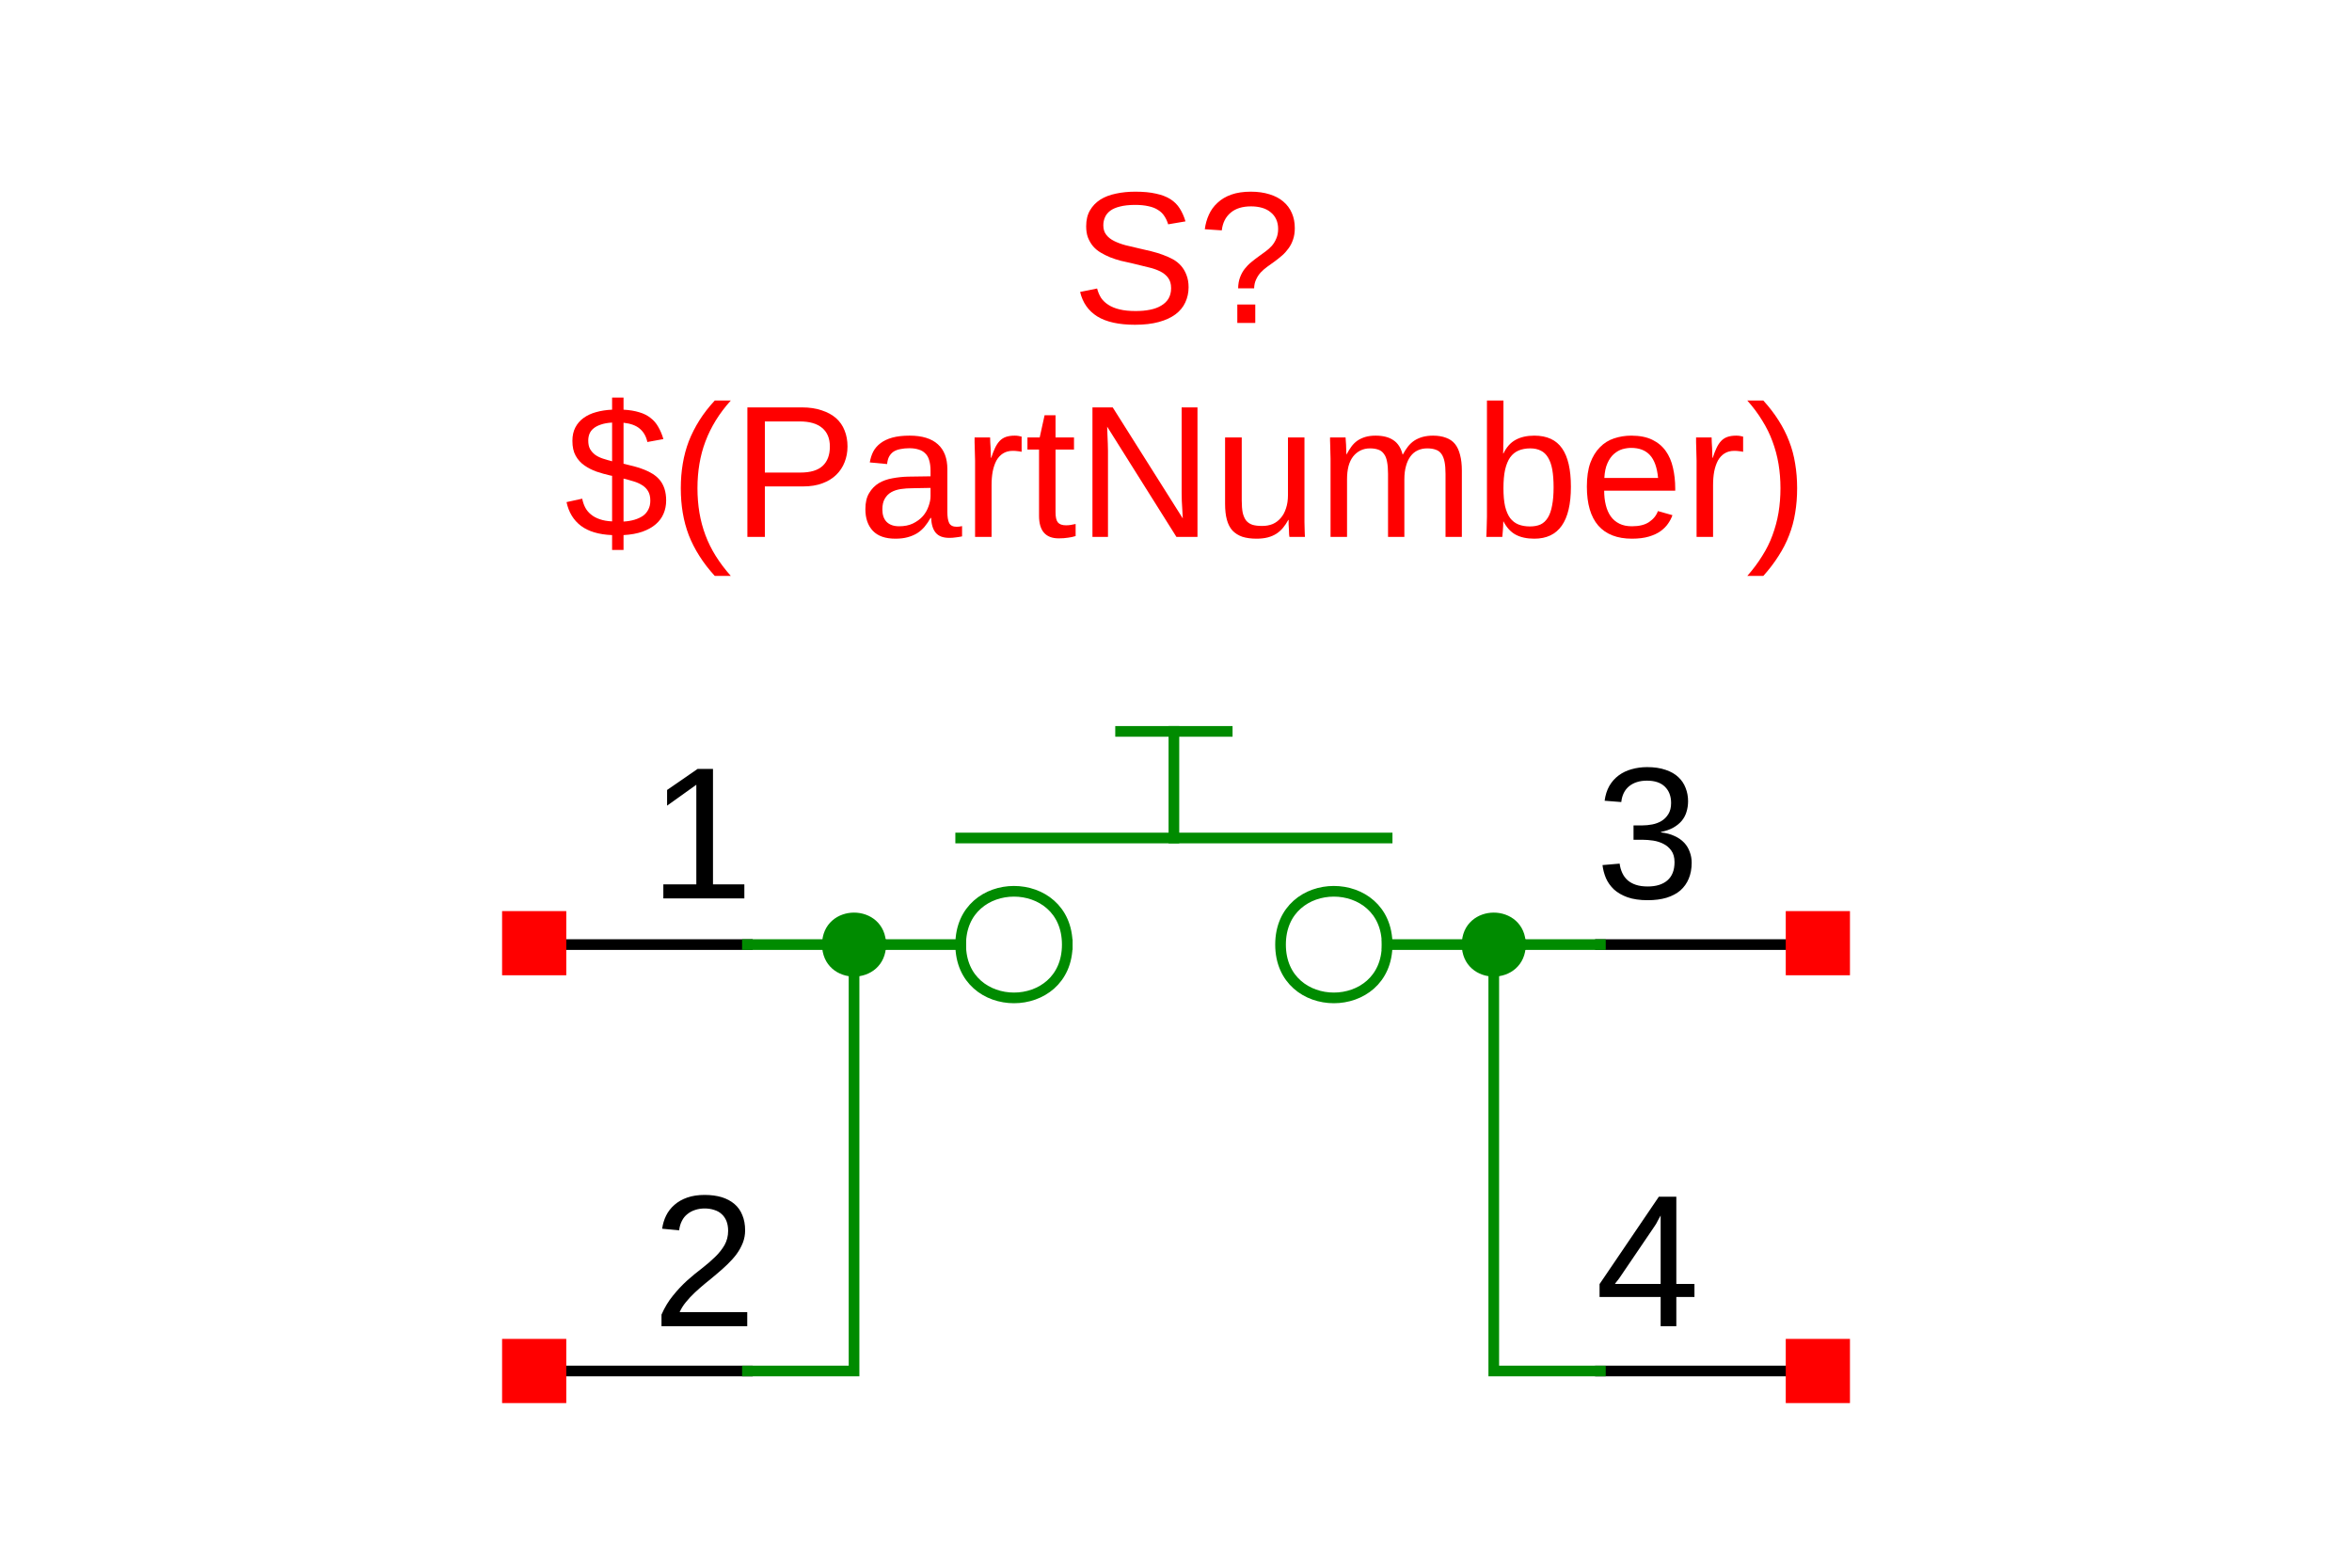 <?xml version="1.0" encoding="UTF-8"?>
<svg xmlns="http://www.w3.org/2000/svg" xmlns:xlink="http://www.w3.org/1999/xlink" width="225pt" height="150pt" viewBox="0 0 225 150" version="1.1">
<defs>
<g>
<symbol overflow="visible" id="glyph0-0">
<path style="stroke:none;" d="M 0.594 0 L 0.594 -12 L 5.375 -12 L 5.375 0 Z M 1.203 -0.594 L 4.781 -0.594 L 4.781 -11.406 L 1.203 -11.406 Z M 1.203 -0.594 "/>
</symbol>
<symbol overflow="visible" id="glyph0-1">
<path style="stroke:none;" d="M 1.375 0 L 1.375 -1.344 L 4.531 -1.344 L 4.531 -10.875 L 1.734 -8.875 L 1.734 -10.375 L 4.656 -12.391 L 6.125 -12.391 L 6.125 -1.344 L 9.125 -1.344 L 9.125 0 Z M 1.375 0 "/>
</symbol>
<symbol overflow="visible" id="glyph0-2">
<path style="stroke:none;" d="M 9.219 -3.422 C 9.219 -2.848 9.125 -2.336 8.938 -1.891 C 8.758 -1.453 8.492 -1.078 8.141 -0.766 C 7.785 -0.461 7.344 -0.227 6.812 -0.062 C 6.289 0.094 5.691 0.172 5.016 0.172 C 4.254 0.172 3.609 0.078 3.078 -0.109 C 2.555 -0.297 2.125 -0.547 1.781 -0.859 C 1.445 -1.18 1.191 -1.539 1.016 -1.938 C 0.848 -2.344 0.738 -2.758 0.688 -3.188 L 2.328 -3.328 C 2.367 -3.004 2.453 -2.707 2.578 -2.438 C 2.703 -2.164 2.875 -1.93 3.094 -1.734 C 3.312 -1.547 3.578 -1.398 3.891 -1.297 C 4.211 -1.191 4.586 -1.141 5.016 -1.141 C 5.816 -1.141 6.441 -1.332 6.891 -1.719 C 7.348 -2.113 7.578 -2.695 7.578 -3.469 C 7.578 -3.926 7.473 -4.297 7.266 -4.578 C 7.066 -4.859 6.816 -5.07 6.516 -5.219 C 6.211 -5.375 5.883 -5.477 5.531 -5.531 C 5.176 -5.582 4.848 -5.609 4.547 -5.609 L 3.656 -5.609 L 3.656 -6.984 L 4.516 -6.984 C 4.816 -6.984 5.129 -7.016 5.453 -7.078 C 5.773 -7.141 6.066 -7.25 6.328 -7.406 C 6.598 -7.57 6.816 -7.789 6.984 -8.062 C 7.16 -8.344 7.25 -8.695 7.25 -9.125 C 7.25 -9.781 7.051 -10.301 6.656 -10.688 C 6.27 -11.07 5.695 -11.266 4.938 -11.266 C 4.238 -11.266 3.672 -11.086 3.234 -10.734 C 2.805 -10.379 2.555 -9.875 2.484 -9.219 L 0.891 -9.344 C 0.961 -9.883 1.113 -10.359 1.344 -10.766 C 1.582 -11.172 1.879 -11.504 2.234 -11.766 C 2.598 -12.035 3.008 -12.234 3.469 -12.359 C 3.938 -12.492 4.43 -12.562 4.953 -12.562 C 5.641 -12.562 6.234 -12.473 6.734 -12.297 C 7.234 -12.129 7.641 -11.895 7.953 -11.594 C 8.266 -11.301 8.492 -10.957 8.641 -10.562 C 8.797 -10.164 8.875 -9.742 8.875 -9.297 C 8.875 -8.93 8.82 -8.586 8.719 -8.266 C 8.625 -7.953 8.473 -7.672 8.266 -7.422 C 8.055 -7.172 7.785 -6.953 7.453 -6.766 C 7.129 -6.586 6.738 -6.453 6.281 -6.359 L 6.281 -6.312 C 6.781 -6.258 7.211 -6.145 7.578 -5.969 C 7.953 -5.801 8.258 -5.586 8.5 -5.328 C 8.738 -5.078 8.914 -4.785 9.031 -4.453 C 9.156 -4.129 9.219 -3.785 9.219 -3.422 Z M 9.219 -3.422 "/>
</symbol>
<symbol overflow="visible" id="glyph0-3">
<path style="stroke:none;" d="M 11.188 -3.422 C 11.188 -2.898 11.082 -2.414 10.875 -1.969 C 10.676 -1.531 10.363 -1.148 9.938 -0.828 C 9.52 -0.516 8.988 -0.27 8.344 -0.094 C 7.707 0.082 6.945 0.172 6.062 0.172 C 4.52 0.172 3.316 -0.094 2.453 -0.625 C 1.598 -1.164 1.051 -1.945 0.812 -2.969 L 2.438 -3.297 C 2.52 -2.973 2.645 -2.676 2.812 -2.406 C 2.988 -2.145 3.223 -1.922 3.516 -1.734 C 3.805 -1.547 4.164 -1.398 4.594 -1.297 C 5.02 -1.191 5.531 -1.141 6.125 -1.141 C 6.625 -1.141 7.082 -1.18 7.5 -1.266 C 7.914 -1.348 8.27 -1.477 8.562 -1.656 C 8.863 -1.832 9.098 -2.055 9.266 -2.328 C 9.43 -2.609 9.516 -2.941 9.516 -3.328 C 9.516 -3.734 9.422 -4.062 9.234 -4.312 C 9.055 -4.562 8.801 -4.77 8.469 -4.938 C 8.133 -5.102 7.734 -5.238 7.266 -5.344 C 6.805 -5.457 6.297 -5.582 5.734 -5.719 C 5.391 -5.789 5.039 -5.867 4.688 -5.953 C 4.344 -6.047 4.008 -6.156 3.688 -6.281 C 3.363 -6.414 3.062 -6.566 2.781 -6.734 C 2.5 -6.898 2.254 -7.102 2.047 -7.344 C 1.848 -7.582 1.688 -7.859 1.562 -8.172 C 1.445 -8.484 1.391 -8.844 1.391 -9.25 C 1.391 -9.844 1.508 -10.348 1.75 -10.766 C 1.988 -11.18 2.316 -11.523 2.734 -11.797 C 3.16 -12.066 3.66 -12.258 4.234 -12.375 C 4.805 -12.5 5.426 -12.562 6.094 -12.562 C 6.863 -12.562 7.52 -12.5 8.062 -12.375 C 8.613 -12.258 9.078 -12.082 9.453 -11.844 C 9.828 -11.602 10.125 -11.305 10.344 -10.953 C 10.57 -10.598 10.754 -10.188 10.891 -9.719 L 9.234 -9.438 C 9.148 -9.727 9.031 -9.988 8.875 -10.219 C 8.727 -10.457 8.523 -10.656 8.266 -10.812 C 8.016 -10.977 7.707 -11.098 7.344 -11.172 C 6.988 -11.254 6.566 -11.297 6.078 -11.297 C 5.504 -11.297 5.02 -11.242 4.625 -11.141 C 4.238 -11.047 3.926 -10.91 3.688 -10.734 C 3.457 -10.555 3.289 -10.348 3.188 -10.109 C 3.082 -9.867 3.031 -9.613 3.031 -9.344 C 3.031 -8.977 3.125 -8.676 3.312 -8.438 C 3.5 -8.195 3.75 -8 4.062 -7.844 C 4.375 -7.688 4.738 -7.551 5.156 -7.438 C 5.57 -7.332 6.016 -7.227 6.484 -7.125 C 6.867 -7.039 7.25 -6.953 7.625 -6.859 C 8 -6.766 8.359 -6.656 8.703 -6.531 C 9.055 -6.406 9.383 -6.258 9.688 -6.094 C 9.988 -5.926 10.25 -5.719 10.469 -5.469 C 10.688 -5.219 10.859 -4.926 10.984 -4.594 C 11.117 -4.258 11.188 -3.867 11.188 -3.422 Z M 11.188 -3.422 "/>
</symbol>
<symbol overflow="visible" id="glyph0-4">
<path style="stroke:none;" d="M 9.344 -9.078 C 9.344 -8.66 9.285 -8.289 9.172 -7.969 C 9.066 -7.656 8.922 -7.375 8.734 -7.125 C 8.555 -6.875 8.352 -6.648 8.125 -6.453 C 7.895 -6.254 7.66 -6.066 7.422 -5.891 C 7.18 -5.723 6.941 -5.551 6.703 -5.375 C 6.473 -5.207 6.266 -5.023 6.078 -4.828 C 5.898 -4.629 5.754 -4.406 5.641 -4.156 C 5.523 -3.914 5.461 -3.633 5.453 -3.312 L 3.922 -3.312 C 3.93 -3.719 3.992 -4.07 4.109 -4.375 C 4.223 -4.676 4.367 -4.941 4.547 -5.172 C 4.734 -5.41 4.941 -5.625 5.172 -5.812 C 5.398 -6 5.629 -6.176 5.859 -6.344 C 6.098 -6.508 6.328 -6.676 6.547 -6.844 C 6.773 -7.008 6.977 -7.191 7.156 -7.391 C 7.332 -7.598 7.473 -7.832 7.578 -8.094 C 7.691 -8.352 7.75 -8.656 7.75 -9 C 7.75 -9.344 7.688 -9.648 7.562 -9.922 C 7.438 -10.191 7.258 -10.414 7.031 -10.594 C 6.812 -10.781 6.539 -10.922 6.219 -11.016 C 5.895 -11.109 5.539 -11.156 5.156 -11.156 C 4.332 -11.156 3.68 -10.953 3.203 -10.547 C 2.723 -10.141 2.441 -9.578 2.359 -8.859 L 0.734 -8.969 C 0.797 -9.457 0.926 -9.922 1.125 -10.359 C 1.32 -10.797 1.598 -11.176 1.953 -11.5 C 2.305 -11.832 2.742 -12.094 3.266 -12.281 C 3.797 -12.469 4.422 -12.562 5.141 -12.562 C 5.805 -12.562 6.398 -12.477 6.922 -12.312 C 7.441 -12.156 7.879 -11.926 8.234 -11.625 C 8.598 -11.32 8.875 -10.953 9.062 -10.516 C 9.25 -10.086 9.344 -9.609 9.344 -9.078 Z M 3.844 0 L 3.844 -1.766 L 5.562 -1.766 L 5.562 0 Z M 3.844 0 "/>
</symbol>
<symbol overflow="visible" id="glyph0-5">
<path style="stroke:none;" d="M 4.547 -0.172 C 3.273 -0.223 2.281 -0.52 1.562 -1.062 C 0.852 -1.602 0.395 -2.359 0.188 -3.328 L 1.688 -3.656 C 1.75 -3.344 1.848 -3.055 1.984 -2.797 C 2.117 -2.547 2.301 -2.328 2.531 -2.141 C 2.758 -1.953 3.039 -1.801 3.375 -1.688 C 3.707 -1.57 4.098 -1.504 4.547 -1.484 L 4.547 -5.844 L 4.375 -5.875 C 3.926 -5.977 3.484 -6.102 3.047 -6.25 C 2.617 -6.406 2.234 -6.602 1.891 -6.844 C 1.547 -7.082 1.27 -7.391 1.062 -7.766 C 0.852 -8.141 0.75 -8.613 0.75 -9.188 C 0.75 -9.688 0.844 -10.113 1.031 -10.469 C 1.219 -10.832 1.477 -11.133 1.812 -11.375 C 2.156 -11.625 2.555 -11.812 3.016 -11.938 C 3.484 -12.07 3.992 -12.148 4.547 -12.172 L 4.547 -13.328 L 5.641 -13.328 L 5.641 -12.172 C 6.223 -12.141 6.727 -12.055 7.156 -11.922 C 7.582 -11.797 7.941 -11.613 8.234 -11.375 C 8.535 -11.145 8.781 -10.859 8.969 -10.516 C 9.164 -10.18 9.328 -9.797 9.453 -9.359 L 7.922 -9.078 C 7.805 -9.617 7.566 -10.039 7.203 -10.344 C 6.848 -10.656 6.328 -10.848 5.641 -10.922 L 5.641 -7 C 5.984 -6.914 6.32 -6.832 6.656 -6.75 C 6.988 -6.664 7.305 -6.562 7.609 -6.438 C 7.91 -6.32 8.191 -6.18 8.453 -6.016 C 8.711 -5.848 8.938 -5.648 9.125 -5.422 C 9.312 -5.191 9.457 -4.914 9.562 -4.594 C 9.664 -4.27 9.719 -3.898 9.719 -3.484 C 9.719 -3.023 9.633 -2.602 9.469 -2.219 C 9.312 -1.844 9.066 -1.508 8.734 -1.219 C 8.398 -0.926 7.973 -0.688 7.453 -0.5 C 6.941 -0.32 6.336 -0.211 5.641 -0.172 L 5.641 1.25 L 4.547 1.25 Z M 8.203 -3.469 C 8.203 -3.832 8.133 -4.129 8 -4.359 C 7.863 -4.598 7.676 -4.789 7.438 -4.938 C 7.195 -5.094 6.922 -5.219 6.609 -5.312 C 6.305 -5.406 5.984 -5.492 5.641 -5.578 L 5.641 -1.469 C 6.023 -1.488 6.375 -1.547 6.688 -1.641 C 7 -1.734 7.27 -1.859 7.5 -2.016 C 7.727 -2.18 7.898 -2.383 8.016 -2.625 C 8.141 -2.863 8.203 -3.145 8.203 -3.469 Z M 2.266 -9.219 C 2.266 -8.895 2.32 -8.625 2.438 -8.406 C 2.562 -8.195 2.723 -8.016 2.922 -7.859 C 3.129 -7.711 3.367 -7.594 3.641 -7.5 C 3.922 -7.406 4.223 -7.316 4.547 -7.234 L 4.547 -10.938 C 4.129 -10.914 3.773 -10.852 3.484 -10.75 C 3.191 -10.656 2.953 -10.531 2.766 -10.375 C 2.586 -10.227 2.457 -10.051 2.375 -9.844 C 2.301 -9.645 2.266 -9.438 2.266 -9.219 Z M 2.266 -9.219 "/>
</symbol>
<symbol overflow="visible" id="glyph0-6">
<path style="stroke:none;" d="M 1.109 -4.672 C 1.109 -5.484 1.172 -6.258 1.297 -7 C 1.422 -7.75 1.613 -8.469 1.875 -9.156 C 2.145 -9.844 2.484 -10.508 2.891 -11.156 C 3.297 -11.801 3.785 -12.43 4.359 -13.047 L 5.891 -13.047 C 5.336 -12.43 4.859 -11.797 4.453 -11.141 C 4.055 -10.492 3.727 -9.828 3.469 -9.141 C 3.207 -8.453 3.016 -7.734 2.891 -6.984 C 2.766 -6.242 2.703 -5.469 2.703 -4.656 C 2.703 -3.844 2.766 -3.062 2.891 -2.312 C 3.016 -1.57 3.207 -0.852 3.469 -0.156 C 3.727 0.531 4.055 1.191 4.453 1.828 C 4.859 2.473 5.336 3.109 5.891 3.734 L 4.359 3.734 C 3.785 3.109 3.297 2.473 2.891 1.828 C 2.484 1.191 2.145 0.531 1.875 -0.156 C 1.613 -0.844 1.422 -1.555 1.297 -2.297 C 1.172 -3.035 1.109 -3.816 1.109 -4.641 Z M 1.109 -4.672 "/>
</symbol>
<symbol overflow="visible" id="glyph0-7">
<path style="stroke:none;" d="M 11.062 -8.656 C 11.062 -8.113 10.969 -7.609 10.781 -7.141 C 10.602 -6.68 10.336 -6.281 9.984 -5.938 C 9.629 -5.594 9.188 -5.32 8.656 -5.125 C 8.125 -4.926 7.504 -4.828 6.797 -4.828 L 3.156 -4.828 L 3.156 0 L 1.484 0 L 1.484 -12.391 L 6.688 -12.391 C 7.414 -12.391 8.051 -12.297 8.594 -12.109 C 9.145 -11.93 9.602 -11.68 9.969 -11.359 C 10.332 -11.035 10.602 -10.645 10.781 -10.188 C 10.969 -9.727 11.062 -9.219 11.062 -8.656 Z M 9.375 -8.641 C 9.375 -9.422 9.129 -10.016 8.641 -10.422 C 8.16 -10.836 7.441 -11.047 6.484 -11.047 L 3.156 -11.047 L 3.156 -6.156 L 6.562 -6.156 C 7.52 -6.156 8.227 -6.367 8.688 -6.797 C 9.145 -7.223 9.375 -7.836 9.375 -8.641 Z M 9.375 -8.641 "/>
</symbol>
<symbol overflow="visible" id="glyph0-8">
<path style="stroke:none;" d="M 3.641 0.172 C 2.68 0.172 1.961 -0.078 1.484 -0.578 C 1.004 -1.086 0.766 -1.781 0.766 -2.656 C 0.766 -3.281 0.883 -3.789 1.125 -4.188 C 1.363 -4.594 1.672 -4.91 2.047 -5.141 C 2.43 -5.367 2.867 -5.523 3.359 -5.609 C 3.859 -5.703 4.363 -5.754 4.875 -5.766 L 7 -5.797 L 7 -6.312 C 7 -6.707 6.957 -7.039 6.875 -7.312 C 6.801 -7.594 6.676 -7.816 6.5 -7.984 C 6.332 -8.16 6.117 -8.285 5.859 -8.359 C 5.609 -8.441 5.312 -8.484 4.969 -8.484 C 4.664 -8.484 4.391 -8.457 4.141 -8.406 C 3.891 -8.363 3.672 -8.285 3.484 -8.172 C 3.305 -8.055 3.16 -7.898 3.047 -7.703 C 2.941 -7.516 2.875 -7.27 2.844 -6.969 L 1.188 -7.125 C 1.25 -7.5 1.359 -7.844 1.516 -8.156 C 1.68 -8.469 1.914 -8.738 2.219 -8.969 C 2.52 -9.195 2.895 -9.375 3.344 -9.5 C 3.801 -9.625 4.352 -9.688 5 -9.688 C 6.195 -9.688 7.098 -9.41 7.703 -8.859 C 8.305 -8.316 8.609 -7.523 8.609 -6.484 L 8.609 -2.391 C 8.609 -1.922 8.664 -1.566 8.781 -1.328 C 8.906 -1.086 9.145 -0.969 9.5 -0.969 C 9.582 -0.969 9.664 -0.973 9.75 -0.984 C 9.844 -1.004 9.93 -1.02 10.016 -1.031 L 10.016 -0.047 C 9.816 -0.004 9.617 0.023 9.422 0.047 C 9.223 0.078 9.016 0.094 8.797 0.094 C 8.492 0.094 8.234 0.051 8.016 -0.031 C 7.805 -0.113 7.633 -0.234 7.5 -0.391 C 7.363 -0.555 7.258 -0.754 7.188 -0.984 C 7.113 -1.223 7.07 -1.5 7.062 -1.812 L 7 -1.812 C 6.832 -1.508 6.645 -1.234 6.438 -0.984 C 6.238 -0.742 6.004 -0.535 5.734 -0.359 C 5.461 -0.191 5.156 -0.062 4.812 0.031 C 4.477 0.125 4.086 0.172 3.641 0.172 Z M 4 -1.016 C 4.5 -1.016 4.938 -1.102 5.312 -1.281 C 5.695 -1.469 6.016 -1.703 6.266 -1.984 C 6.516 -2.273 6.695 -2.594 6.812 -2.938 C 6.938 -3.281 7 -3.602 7 -3.906 L 7 -4.688 L 5.281 -4.656 C 4.883 -4.656 4.508 -4.629 4.156 -4.578 C 3.812 -4.523 3.508 -4.426 3.25 -4.281 C 2.988 -4.133 2.781 -3.926 2.625 -3.656 C 2.469 -3.395 2.391 -3.051 2.391 -2.625 C 2.391 -2.113 2.523 -1.719 2.797 -1.438 C 3.078 -1.156 3.477 -1.016 4 -1.016 Z M 4 -1.016 "/>
</symbol>
<symbol overflow="visible" id="glyph0-9">
<path style="stroke:none;" d="M 1.25 0 L 1.25 -7.297 C 1.25 -7.492 1.242 -7.695 1.234 -7.906 C 1.234 -8.113 1.227 -8.312 1.219 -8.5 C 1.219 -8.695 1.211 -8.879 1.203 -9.047 C 1.203 -9.223 1.203 -9.379 1.203 -9.516 L 2.688 -9.516 C 2.695 -9.379 2.703 -9.223 2.703 -9.047 C 2.711 -8.879 2.723 -8.703 2.734 -8.516 C 2.742 -8.336 2.75 -8.164 2.75 -8 C 2.758 -7.832 2.766 -7.688 2.766 -7.562 L 2.797 -7.562 C 2.91 -7.926 3.031 -8.238 3.156 -8.5 C 3.281 -8.77 3.426 -8.992 3.594 -9.172 C 3.758 -9.348 3.957 -9.477 4.188 -9.562 C 4.426 -9.645 4.711 -9.688 5.047 -9.688 C 5.18 -9.688 5.305 -9.676 5.422 -9.656 C 5.535 -9.633 5.629 -9.613 5.703 -9.594 L 5.703 -8.141 C 5.586 -8.172 5.457 -8.191 5.312 -8.203 C 5.176 -8.223 5.023 -8.234 4.859 -8.234 C 4.492 -8.234 4.18 -8.148 3.922 -7.984 C 3.672 -7.828 3.461 -7.602 3.297 -7.312 C 3.141 -7.02 3.02 -6.672 2.938 -6.266 C 2.863 -5.867 2.828 -5.43 2.828 -4.953 L 2.828 0 Z M 1.25 0 "/>
</symbol>
<symbol overflow="visible" id="glyph0-10">
<path style="stroke:none;" d="M 4.875 -0.078 C 4.633 -0.004 4.391 0.047 4.141 0.078 C 3.891 0.117 3.598 0.141 3.266 0.141 C 2.004 0.141 1.375 -0.578 1.375 -2.016 L 1.375 -8.359 L 0.266 -8.359 L 0.266 -9.516 L 1.438 -9.516 L 1.906 -11.641 L 2.953 -11.641 L 2.953 -9.516 L 4.719 -9.516 L 4.719 -8.359 L 2.953 -8.359 L 2.953 -2.359 C 2.953 -1.898 3.023 -1.578 3.172 -1.391 C 3.328 -1.203 3.586 -1.109 3.953 -1.109 C 4.109 -1.109 4.254 -1.117 4.391 -1.141 C 4.535 -1.172 4.695 -1.203 4.875 -1.234 Z M 4.875 -0.078 "/>
</symbol>
<symbol overflow="visible" id="glyph0-11">
<path style="stroke:none;" d="M 9.516 0 L 2.891 -10.547 C 2.898 -10.254 2.91 -9.969 2.922 -9.688 C 2.93 -9.445 2.941 -9.191 2.953 -8.922 C 2.961 -8.66 2.969 -8.43 2.969 -8.234 L 2.969 0 L 1.484 0 L 1.484 -12.391 L 3.422 -12.391 L 10.125 -1.766 C 10.102 -2.055 10.086 -2.344 10.078 -2.625 C 10.066 -2.875 10.051 -3.145 10.031 -3.438 C 10.02 -3.727 10.016 -4.004 10.016 -4.266 L 10.016 -12.391 L 11.531 -12.391 L 11.531 0 Z M 9.516 0 "/>
</symbol>
<symbol overflow="visible" id="glyph0-12">
<path style="stroke:none;" d="M 2.766 -9.516 L 2.766 -3.484 C 2.766 -3.016 2.797 -2.625 2.859 -2.312 C 2.93 -2.008 3.039 -1.758 3.188 -1.562 C 3.344 -1.375 3.547 -1.238 3.797 -1.156 C 4.047 -1.082 4.352 -1.047 4.719 -1.047 C 5.094 -1.047 5.43 -1.109 5.734 -1.234 C 6.035 -1.367 6.289 -1.562 6.5 -1.812 C 6.719 -2.062 6.883 -2.367 7 -2.734 C 7.125 -3.098 7.188 -3.52 7.188 -4 L 7.188 -9.516 L 8.766 -9.516 L 8.766 -2.031 C 8.766 -1.832 8.766 -1.625 8.766 -1.406 C 8.766 -1.188 8.77 -0.977 8.781 -0.781 C 8.789 -0.582 8.797 -0.41 8.797 -0.266 C 8.805 -0.129 8.812 -0.039 8.812 0 L 7.328 0 C 7.316 -0.031 7.305 -0.109 7.297 -0.234 C 7.297 -0.367 7.289 -0.52 7.281 -0.688 C 7.27 -0.852 7.258 -1.02 7.25 -1.188 C 7.25 -1.363 7.25 -1.508 7.25 -1.625 L 7.219 -1.625 C 7.07 -1.352 6.906 -1.102 6.719 -0.875 C 6.539 -0.656 6.332 -0.469 6.094 -0.312 C 5.852 -0.156 5.578 -0.035 5.266 0.047 C 4.953 0.129 4.594 0.172 4.188 0.172 C 3.656 0.172 3.195 0.109 2.812 -0.016 C 2.438 -0.148 2.125 -0.348 1.875 -0.609 C 1.633 -0.879 1.457 -1.223 1.344 -1.641 C 1.227 -2.066 1.172 -2.578 1.172 -3.172 L 1.172 -9.516 Z M 2.766 -9.516 "/>
</symbol>
<symbol overflow="visible" id="glyph0-13">
<path style="stroke:none;" d="M 6.75 0 L 6.75 -6.031 C 6.75 -6.488 6.719 -6.875 6.656 -7.188 C 6.602 -7.5 6.504 -7.75 6.359 -7.938 C 6.223 -8.133 6.047 -8.27 5.828 -8.344 C 5.609 -8.426 5.336 -8.469 5.016 -8.469 C 4.68 -8.469 4.379 -8.398 4.109 -8.266 C 3.836 -8.129 3.602 -7.938 3.406 -7.688 C 3.219 -7.445 3.07 -7.141 2.969 -6.766 C 2.875 -6.398 2.828 -5.984 2.828 -5.516 L 2.828 0 L 1.25 0 L 1.25 -7.484 C 1.25 -7.68 1.242 -7.891 1.234 -8.109 C 1.234 -8.328 1.227 -8.535 1.219 -8.734 C 1.219 -8.93 1.211 -9.098 1.203 -9.234 C 1.203 -9.379 1.203 -9.473 1.203 -9.516 L 2.688 -9.516 C 2.695 -9.484 2.703 -9.398 2.703 -9.266 C 2.711 -9.141 2.723 -8.992 2.734 -8.828 C 2.742 -8.66 2.75 -8.488 2.75 -8.312 C 2.758 -8.145 2.766 -8.004 2.766 -7.891 L 2.781 -7.891 C 2.926 -8.16 3.078 -8.406 3.234 -8.625 C 3.398 -8.852 3.594 -9.047 3.812 -9.203 C 4.039 -9.359 4.297 -9.477 4.578 -9.562 C 4.859 -9.645 5.188 -9.688 5.562 -9.688 C 6.281 -9.688 6.848 -9.539 7.266 -9.25 C 7.691 -8.969 7.984 -8.516 8.141 -7.891 L 8.172 -7.891 C 8.316 -8.16 8.473 -8.406 8.641 -8.625 C 8.816 -8.852 9.02 -9.047 9.25 -9.203 C 9.488 -9.359 9.754 -9.477 10.047 -9.562 C 10.348 -9.645 10.688 -9.688 11.062 -9.688 C 11.539 -9.688 11.953 -9.617 12.297 -9.484 C 12.648 -9.359 12.938 -9.16 13.156 -8.891 C 13.375 -8.617 13.535 -8.27 13.641 -7.844 C 13.754 -7.426 13.812 -6.926 13.812 -6.344 L 13.812 0 L 12.25 0 L 12.25 -6.031 C 12.25 -6.488 12.219 -6.875 12.156 -7.188 C 12.094 -7.5 11.992 -7.75 11.859 -7.938 C 11.723 -8.133 11.539 -8.27 11.312 -8.344 C 11.094 -8.426 10.82 -8.469 10.5 -8.469 C 10.164 -8.469 9.863 -8.406 9.594 -8.281 C 9.32 -8.156 9.094 -7.969 8.906 -7.719 C 8.719 -7.469 8.57 -7.156 8.469 -6.781 C 8.363 -6.414 8.312 -5.992 8.312 -5.516 L 8.312 0 Z M 6.75 0 "/>
</symbol>
<symbol overflow="visible" id="glyph0-14">
<path style="stroke:none;" d="M 9.25 -4.797 C 9.25 -1.484 8.082 0.172 5.75 0.172 C 5.031 0.172 4.43 0.039 3.953 -0.219 C 3.484 -0.477 3.098 -0.898 2.797 -1.484 L 2.781 -1.484 C 2.781 -1.328 2.773 -1.164 2.766 -1 C 2.754 -0.832 2.742 -0.676 2.734 -0.531 C 2.723 -0.395 2.711 -0.273 2.703 -0.172 C 2.703 -0.078 2.695 -0.02 2.688 0 L 1.156 0 C 1.164 -0.051 1.172 -0.141 1.172 -0.266 C 1.18 -0.391 1.188 -0.539 1.188 -0.719 C 1.195 -0.895 1.203 -1.086 1.203 -1.297 C 1.211 -1.516 1.219 -1.734 1.219 -1.953 L 1.219 -13.047 L 2.797 -13.047 L 2.797 -9.328 C 2.797 -9.148 2.789 -8.977 2.781 -8.812 C 2.781 -8.656 2.781 -8.516 2.781 -8.391 C 2.77 -8.242 2.766 -8.109 2.766 -7.984 L 2.797 -7.984 C 3.086 -8.586 3.473 -9.02 3.953 -9.281 C 4.441 -9.551 5.039 -9.688 5.75 -9.688 C 6.957 -9.688 7.844 -9.281 8.406 -8.469 C 8.969 -7.664 9.25 -6.441 9.25 -4.797 Z M 7.594 -4.75 C 7.594 -5.406 7.551 -5.969 7.469 -6.438 C 7.383 -6.906 7.25 -7.289 7.062 -7.594 C 6.883 -7.895 6.656 -8.113 6.375 -8.25 C 6.094 -8.395 5.754 -8.469 5.359 -8.469 C 4.941 -8.469 4.57 -8.398 4.25 -8.266 C 3.926 -8.129 3.656 -7.91 3.438 -7.609 C 3.227 -7.305 3.066 -6.91 2.953 -6.422 C 2.848 -5.941 2.797 -5.352 2.797 -4.656 C 2.797 -3.969 2.848 -3.391 2.953 -2.922 C 3.066 -2.461 3.227 -2.086 3.438 -1.797 C 3.656 -1.516 3.922 -1.312 4.234 -1.188 C 4.555 -1.062 4.922 -1 5.328 -1 C 5.723 -1 6.062 -1.062 6.344 -1.188 C 6.625 -1.32 6.859 -1.539 7.047 -1.844 C 7.234 -2.145 7.367 -2.535 7.453 -3.016 C 7.547 -3.492 7.594 -4.07 7.594 -4.75 Z M 7.594 -4.75 "/>
</symbol>
<symbol overflow="visible" id="glyph0-15">
<path style="stroke:none;" d="M 2.422 -4.422 C 2.422 -3.922 2.473 -3.461 2.578 -3.047 C 2.68 -2.629 2.836 -2.27 3.047 -1.969 C 3.266 -1.664 3.539 -1.43 3.875 -1.266 C 4.207 -1.098 4.609 -1.016 5.078 -1.016 C 5.766 -1.016 6.312 -1.148 6.719 -1.422 C 7.133 -1.703 7.414 -2.051 7.562 -2.469 L 8.953 -2.078 C 8.859 -1.805 8.719 -1.535 8.531 -1.266 C 8.352 -1.004 8.113 -0.766 7.812 -0.547 C 7.52 -0.336 7.148 -0.164 6.703 -0.031 C 6.254 0.102 5.711 0.172 5.078 0.172 C 3.672 0.172 2.598 -0.242 1.859 -1.078 C 1.129 -1.922 0.766 -3.164 0.766 -4.812 C 0.766 -5.707 0.875 -6.461 1.094 -7.078 C 1.32 -7.691 1.629 -8.191 2.016 -8.578 C 2.398 -8.973 2.848 -9.254 3.359 -9.422 C 3.879 -9.598 4.43 -9.688 5.016 -9.688 C 5.816 -9.688 6.484 -9.555 7.016 -9.297 C 7.555 -9.035 7.988 -8.676 8.312 -8.219 C 8.633 -7.77 8.863 -7.238 9 -6.625 C 9.145 -6.008 9.219 -5.344 9.219 -4.625 L 9.219 -4.422 Z M 7.578 -5.641 C 7.484 -6.641 7.223 -7.367 6.797 -7.828 C 6.379 -8.285 5.781 -8.516 5 -8.516 C 4.727 -8.516 4.445 -8.473 4.156 -8.391 C 3.875 -8.305 3.609 -8.156 3.359 -7.938 C 3.109 -7.719 2.898 -7.422 2.734 -7.047 C 2.566 -6.68 2.469 -6.211 2.438 -5.641 Z M 7.578 -5.641 "/>
</symbol>
<symbol overflow="visible" id="glyph0-16">
<path style="stroke:none;" d="M 4.875 -4.641 C 4.875 -3.816 4.812 -3.035 4.688 -2.297 C 4.57 -1.555 4.379 -0.844 4.109 -0.156 C 3.848 0.531 3.508 1.191 3.094 1.828 C 2.688 2.473 2.203 3.109 1.641 3.734 L 0.109 3.734 C 0.66 3.109 1.133 2.473 1.531 1.828 C 1.938 1.191 2.266 0.531 2.516 -0.156 C 2.773 -0.852 2.969 -1.57 3.094 -2.312 C 3.219 -3.062 3.281 -3.844 3.281 -4.656 C 3.281 -5.469 3.219 -6.242 3.094 -6.984 C 2.969 -7.734 2.773 -8.453 2.516 -9.141 C 2.266 -9.828 1.938 -10.492 1.531 -11.141 C 1.133 -11.797 0.66 -12.43 0.109 -13.047 L 1.641 -13.047 C 2.203 -12.43 2.688 -11.801 3.094 -11.156 C 3.508 -10.508 3.848 -9.844 4.109 -9.156 C 4.379 -8.469 4.57 -7.75 4.688 -7 C 4.812 -6.258 4.875 -5.484 4.875 -4.672 Z M 4.875 -4.641 "/>
</symbol>
<symbol overflow="visible" id="glyph0-17">
<path style="stroke:none;" d="M 0.906 0 L 0.906 -1.109 C 1.207 -1.797 1.57 -2.398 2 -2.922 C 2.426 -3.453 2.875 -3.93 3.344 -4.359 C 3.82 -4.785 4.297 -5.176 4.766 -5.531 C 5.234 -5.895 5.656 -6.258 6.031 -6.625 C 6.406 -6.988 6.707 -7.367 6.938 -7.766 C 7.164 -8.172 7.281 -8.625 7.281 -9.125 C 7.281 -9.477 7.227 -9.785 7.125 -10.047 C 7.02 -10.316 6.867 -10.539 6.672 -10.719 C 6.473 -10.906 6.234 -11.039 5.953 -11.125 C 5.672 -11.219 5.363 -11.266 5.031 -11.266 C 4.707 -11.266 4.406 -11.219 4.125 -11.125 C 3.852 -11.039 3.609 -10.91 3.391 -10.734 C 3.172 -10.566 2.992 -10.348 2.859 -10.078 C 2.723 -9.816 2.633 -9.516 2.594 -9.172 L 0.969 -9.328 C 1.031 -9.773 1.156 -10.191 1.344 -10.578 C 1.539 -10.973 1.805 -11.316 2.141 -11.609 C 2.484 -11.91 2.895 -12.145 3.375 -12.312 C 3.852 -12.477 4.406 -12.562 5.031 -12.562 C 5.645 -12.562 6.191 -12.488 6.672 -12.344 C 7.148 -12.195 7.555 -11.977 7.891 -11.688 C 8.223 -11.406 8.473 -11.051 8.641 -10.625 C 8.816 -10.207 8.906 -9.723 8.906 -9.172 C 8.906 -8.754 8.832 -8.359 8.688 -7.984 C 8.539 -7.609 8.344 -7.25 8.094 -6.906 C 7.844 -6.57 7.551 -6.242 7.219 -5.922 C 6.895 -5.609 6.551 -5.301 6.188 -5 C 5.832 -4.695 5.473 -4.398 5.109 -4.109 C 4.754 -3.816 4.414 -3.52 4.094 -3.219 C 3.77 -2.914 3.484 -2.609 3.234 -2.297 C 2.984 -1.992 2.785 -1.676 2.641 -1.344 L 9.109 -1.344 L 9.109 0 Z M 0.906 0 "/>
</symbol>
<symbol overflow="visible" id="glyph0-18">
<path style="stroke:none;" d="M 7.75 -2.797 L 7.75 0 L 6.25 0 L 6.25 -2.797 L 0.406 -2.797 L 0.406 -4.031 L 6.078 -12.391 L 7.75 -12.391 L 7.75 -4.047 L 9.484 -4.047 L 9.484 -2.797 Z M 6.25 -10.594 C 6.238 -10.57 6.207 -10.516 6.156 -10.422 C 6.113 -10.336 6.062 -10.242 6 -10.141 C 5.945 -10.035 5.891 -9.926 5.828 -9.812 C 5.766 -9.707 5.707 -9.617 5.656 -9.547 L 2.484 -4.875 C 2.453 -4.832 2.41 -4.77 2.359 -4.688 C 2.305 -4.613 2.25 -4.535 2.188 -4.453 C 2.125 -4.379 2.062 -4.301 2 -4.219 C 1.945 -4.145 1.906 -4.086 1.875 -4.047 L 6.25 -4.047 Z M 6.25 -10.594 "/>
</symbol>
</g>
</defs>
<g id="surface4">
<rect x="0" y="0" width="225" height="150" style="fill:rgb(100%,100%,100%);fill-opacity:1;stroke:none;"/>
<path style="fill:none;stroke-width:10;stroke-linecap:square;stroke-linejoin:miter;stroke:rgb(0%,0%,0%);stroke-opacity:1;stroke-miterlimit:10;" d="M 0.019 400.016 L 200 400.016 " transform="matrix(0.102,0,0,-0.102,51.1,131.181)"/>
<g style="fill:rgb(0%,0%,0%);fill-opacity:1;">
  <use xlink:href="#glyph0-1" x="62.082" y="85.961"/>
</g>
<path style="fill:none;stroke-width:10;stroke-linecap:square;stroke-linejoin:miter;stroke:rgb(0%,0%,0%);stroke-opacity:1;stroke-miterlimit:10;" d="M 1199.981 400.016 L 1000 400.016 " transform="matrix(0.102,0,0,-0.102,51.1,131.181)"/>
<g style="fill:rgb(0%,0%,0%);fill-opacity:1;">
  <use xlink:href="#glyph0-2" x="152.613" y="85.961"/>
</g>
<path style="fill:none;stroke-width:10;stroke-linecap:square;stroke-linejoin:miter;stroke:rgb(0%,54.51%,0%);stroke-opacity:1;stroke-miterlimit:10;" d="M 499.99 400.016 C 499.99 466.664 400.019 466.664 400.019 400.016 C 400.019 333.33 499.99 333.33 499.99 400.016 " transform="matrix(0.102,0,0,-0.102,51.1,131.181)"/>
<path style="fill:none;stroke-width:10;stroke-linecap:square;stroke-linejoin:miter;stroke:rgb(0%,54.51%,0%);stroke-opacity:1;stroke-miterlimit:10;" d="M 799.981 400.016 C 799.981 466.664 700.01 466.664 700.01 400.016 C 700.01 333.33 799.981 333.33 799.981 400.016 " transform="matrix(0.102,0,0,-0.102,51.1,131.181)"/>
<path style="fill:none;stroke-width:10;stroke-linecap:square;stroke-linejoin:miter;stroke:rgb(0%,54.51%,0%);stroke-opacity:1;stroke-miterlimit:10;" d="M 400.019 499.988 L 799.981 499.988 " transform="matrix(0.102,0,0,-0.102,51.1,131.181)"/>
<path style="fill:none;stroke-width:10;stroke-linecap:square;stroke-linejoin:miter;stroke:rgb(0%,54.51%,0%);stroke-opacity:1;stroke-miterlimit:10;" d="M 600 499.988 L 600 599.997 " transform="matrix(0.102,0,0,-0.102,51.1,131.181)"/>
<path style="fill:none;stroke-width:10;stroke-linecap:square;stroke-linejoin:miter;stroke:rgb(0%,54.51%,0%);stroke-opacity:1;stroke-miterlimit:10;" d="M 549.995 599.997 L 650.005 599.997 " transform="matrix(0.102,0,0,-0.102,51.1,131.181)"/>
<g style="fill:rgb(100%,0%,0%);fill-opacity:1;">
  <use xlink:href="#glyph0-3" x="102.516" y="30.902"/>
  <use xlink:href="#glyph0-4" x="114.521" y="30.902"/>
</g>
<g style="fill:rgb(100%,0%,0%);fill-opacity:1;">
  <use xlink:href="#glyph0-5" x="54.008" y="51.371"/>
  <use xlink:href="#glyph0-6" x="64.019" y="51.371"/>
  <use xlink:href="#glyph0-7" x="70.013" y="51.371"/>
  <use xlink:href="#glyph0-8" x="82.019" y="51.371"/>
  <use xlink:href="#glyph0-9" x="92.029" y="51.371"/>
  <use xlink:href="#glyph0-10" x="98.023" y="51.371"/>
  <use xlink:href="#glyph0-11" x="103.024" y="51.371"/>
  <use xlink:href="#glyph0-12" x="116.023" y="51.371"/>
  <use xlink:href="#glyph0-13" x="126.034" y="51.371"/>
  <use xlink:href="#glyph0-14" x="141.028" y="51.371"/>
  <use xlink:href="#glyph0-15" x="151.039" y="51.371"/>
  <use xlink:href="#glyph0-9" x="161.05" y="51.371"/>
  <use xlink:href="#glyph0-16" x="167.044" y="51.371"/>
</g>
<path style="fill:none;stroke-width:10;stroke-linecap:square;stroke-linejoin:miter;stroke:rgb(0%,0%,0%);stroke-opacity:1;stroke-miterlimit:10;" d="M 0.019 0.016 L 200 0.016 " transform="matrix(0.102,0,0,-0.102,51.1,131.181)"/>
<g style="fill:rgb(0%,0%,0%);fill-opacity:1;">
  <use xlink:href="#glyph0-17" x="62.375" y="126.895"/>
</g>
<path style="fill:none;stroke-width:10;stroke-linecap:square;stroke-linejoin:miter;stroke:rgb(0%,0%,0%);stroke-opacity:1;stroke-miterlimit:10;" d="M 1199.981 0.016 L 1000 0.016 " transform="matrix(0.102,0,0,-0.102,51.1,131.181)"/>
<g style="fill:rgb(0%,0%,0%);fill-opacity:1;">
  <use xlink:href="#glyph0-18" x="152.613" y="126.895"/>
</g>
<path style="fill:none;stroke-width:10;stroke-linecap:square;stroke-linejoin:miter;stroke:rgb(0%,54.51%,0%);stroke-opacity:1;stroke-miterlimit:10;" d="M 799.981 400.016 L 1000 400.016 " transform="matrix(0.102,0,0,-0.102,51.1,131.181)"/>
<path style="fill:none;stroke-width:10;stroke-linecap:square;stroke-linejoin:miter;stroke:rgb(0%,54.51%,0%);stroke-opacity:1;stroke-miterlimit:10;" d="M 1000 0.016 L 899.991 0.016 L 899.991 400.016 " transform="matrix(0.102,0,0,-0.102,51.1,131.181)"/>
<path style="fill:none;stroke-width:10;stroke-linecap:square;stroke-linejoin:miter;stroke:rgb(0%,54.51%,0%);stroke-opacity:1;stroke-miterlimit:10;" d="M 400.019 400.016 L 200 400.016 " transform="matrix(0.102,0,0,-0.102,51.1,131.181)"/>
<path style="fill:none;stroke-width:10;stroke-linecap:square;stroke-linejoin:miter;stroke:rgb(0%,54.51%,0%);stroke-opacity:1;stroke-miterlimit:10;" d="M 200 0.016 L 300.009 0.016 L 300.009 400.016 " transform="matrix(0.102,0,0,-0.102,51.1,131.181)"/>
<path style="fill-rule:nonzero;fill:rgb(0%,54.51%,0%);fill-opacity:1;stroke-width:10;stroke-linecap:square;stroke-linejoin:miter;stroke:rgb(0%,54.51%,0%);stroke-opacity:1;stroke-miterlimit:10;" d="M 924.993 400.016 C 924.993 433.34 874.988 433.34 874.988 400.016 C 874.988 366.654 924.993 366.654 924.993 400.016 " transform="matrix(0.102,0,0,-0.102,51.1,131.181)"/>
<path style="fill-rule:nonzero;fill:rgb(0%,54.51%,0%);fill-opacity:1;stroke-width:10;stroke-linecap:square;stroke-linejoin:miter;stroke:rgb(0%,54.51%,0%);stroke-opacity:1;stroke-miterlimit:10;" d="M 325.012 400.016 C 325.012 433.34 275.007 433.34 275.007 400.016 C 275.007 366.654 325.012 366.654 325.012 400.016 " transform="matrix(0.102,0,0,-0.102,51.1,131.181)"/>
<path style=" stroke:none;fill-rule:nonzero;fill:rgb(100%,0%,0%);fill-opacity:1;" d="M 48.031 93.316 L 54.172 93.316 L 54.172 87.176 L 48.031 87.176 Z M 48.031 93.316 "/>
<path style=" stroke:none;fill-rule:nonzero;fill:rgb(100%,0%,0%);fill-opacity:1;" d="M 170.832 93.316 L 176.973 93.316 L 176.973 87.176 L 170.832 87.176 Z M 170.832 93.316 "/>
<path style=" stroke:none;fill-rule:nonzero;fill:rgb(100%,0%,0%);fill-opacity:1;" d="M 48.031 134.25 L 54.172 134.25 L 54.172 128.109 L 48.031 128.109 Z M 48.031 134.25 "/>
<path style=" stroke:none;fill-rule:nonzero;fill:rgb(100%,0%,0%);fill-opacity:1;" d="M 170.832 134.25 L 176.973 134.25 L 176.973 128.109 L 170.832 128.109 Z M 170.832 134.25 "/>
</g>
</svg>
